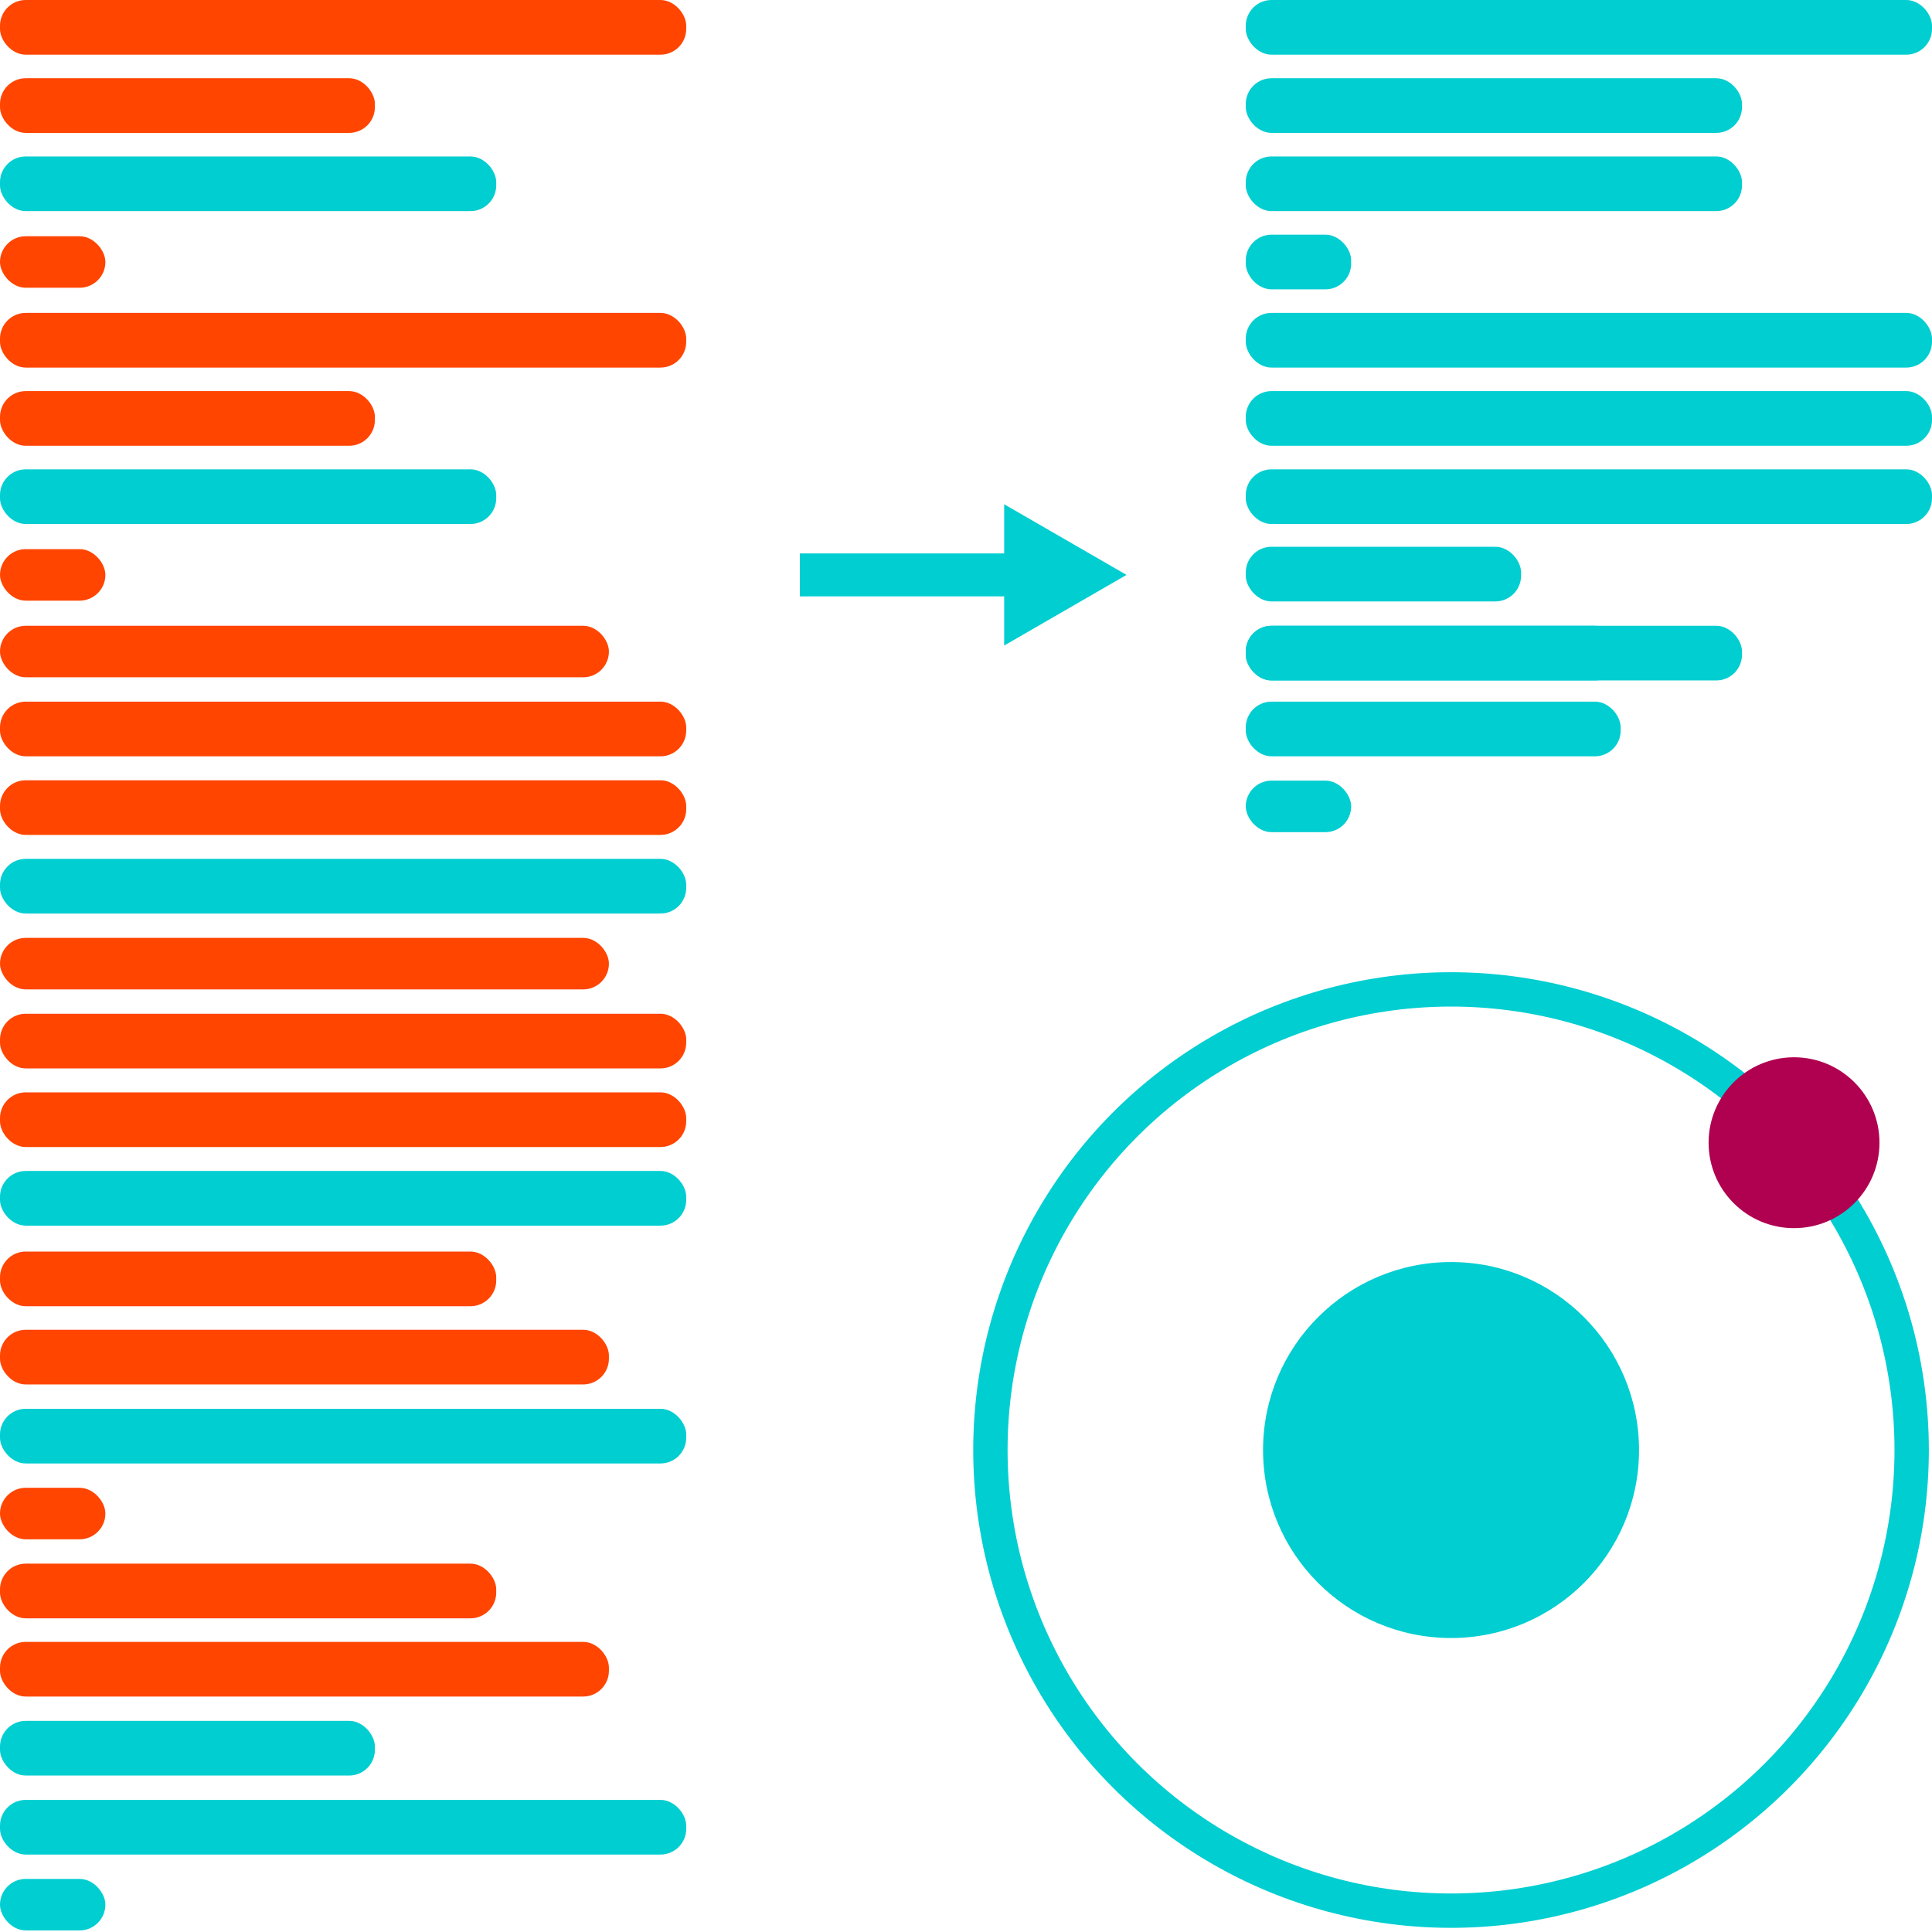 <?xml version="1.0" encoding="utf-8"?>
<!-- Generator: Adobe Illustrator 26.3.1, SVG Export Plug-In . SVG Version: 6.00 Build 0)  -->
<svg version="1.1" id="Layer_1" xmlns="http://www.w3.org/2000/svg" xmlns:xlink="http://www.w3.org/1999/xlink" x="0px" y="0px"
	 viewBox="0 0 900 900" style="enable-background:new 0 0 2376 2500;" xml:space="preserve">
   <defs>
  <style>
    .selectors-cls-4 {
      stroke-width: 20px;
    }

    .selectors-cls-4,
    .selectors-cls-5 {
      fill: none;
      stroke-miterlimit: 10;
    }

    .selectors-cls-5 {
      stroke-width: 16px;
    }
    .primary-stroke{stroke:darkturquoise;}
    .primary-fill{fill:darkturquoise;}
    .accent-stroke{stroke:orangered;}
    .accent-fill{fill:orangered;}
    .tertiary-stroke{stroke:#b00050;}
    .tertiary-fill{fill:#b00050;}
  </style>
</defs>
<g>
  <line class="selectors-cls-4 primary-stroke" x1="372.6" y1="267.81" x2="477.41" y2="267.81" />
  <polygon class="selectors-cls-2 primary-fill" points="467.78 300.72 524.77 267.81 467.78 234.9 467.78 300.72" />
</g>
<rect class="selectors-cls-2 primary-fill" x="580.33" y="36.44" width="231.16" height="25.47" rx="12" ry="12" />
<rect class="selectors-cls-2 primary-fill" x="0" y="72.88" width="231.16" height="25.47" rx="12" ry="12" />
<rect class="selectors-cls-1 accent-fill" x="0" y="36.44" width="174.64" height="25.47" rx="12" ry="12" />
<rect class="selectors-cls-1 accent-fill" x="0" y="110.05" width="49.09" height="24" rx="12" ry="12" />
<rect class="selectors-cls-1 accent-fill" x="0" y="0" width="319.67" height="25.47" rx="12" ry="12" />
<rect class="selectors-cls-2 primary-fill" x="0" y="218.63" width="231.16" height="25.47" rx="12" ry="12" />
<rect class="selectors-cls-1 accent-fill" x="0" y="182.19" width="174.64" height="25.47" rx="12" ry="12" />
<rect class="selectors-cls-2 primary-fill" x="0" y="801.65" width="174.64" height="25.47" rx="12" ry="12" />
<rect class="selectors-cls-1 accent-fill" x="0" y="255.81" width="49.09" height="24" rx="12" ry="12" />
<rect class="selectors-cls-1 accent-fill" x="0" y="145.76" width="319.67" height="25.47" rx="12" ry="12" />
<rect class="selectors-cls-2 primary-fill" x="0" y="400.09" width="319.67" height="25.47" rx="12" ry="12" />
<rect class="selectors-cls-2 primary-fill" x="580.33" y="182.19" width="319.67" height="25.47" rx="12" ry="12" />
<rect class="selectors-cls-2 primary-fill" x="580.33" y="145.76" width="319.67" height="25.47" rx="12" ry="12" />
<rect class="selectors-cls-2 primary-fill" x="580.33" y="0" width="319.67" height="25.47" rx="12" ry="12" />
<rect class="selectors-cls-2 primary-fill" x="580.33" y="72.88" width="231.16" height="25.47" rx="12" ry="12" />
<rect class="selectors-cls-1 accent-fill" y="291.51" width="283.66" height="24" rx="12" ry="12" />
<rect class="selectors-cls-1 accent-fill" x="0" y="326.85" width="319.67" height="25.47" rx="12" ry="12" />
<rect class="selectors-cls-1 accent-fill" x="0" y="363.47" width="319.67" height="25.47" rx="12" ry="12" />
<rect class="selectors-cls-2 primary-fill" x="0" y="545.48" width="319.67" height="25.47" rx="12" ry="12" />
<rect class="selectors-cls-2 primary-fill" x="0" y="656.27" width="319.67" height="25.47" rx="12" ry="12" />
<rect class="selectors-cls-2 primary-fill" x="580.33" y="218.63" width="319.67" height="25.47" rx="12" ry="12" />
<rect class="selectors-cls-1 accent-fill" y="436.9" width="283.66" height="24" rx="12" ry="12" />
<rect class="selectors-cls-1 accent-fill" x="0" y="472.24" width="319.67" height="25.47" rx="12" ry="12" />
<rect class="selectors-cls-1 accent-fill" x="0" y="508.86" width="319.67" height="25.47" rx="12" ry="12" />
<rect class="selectors-cls-1 accent-fill" y="619.46" width="283.66" height="25.47" rx="12" ry="12" />
<rect class="selectors-cls-1 accent-fill" x="0" y="583.02" width="231.16" height="25.47" rx="12" ry="12" />
<rect class="selectors-cls-1 accent-fill" y="693.07" width="49.09" height="24" rx="12" ry="12" />
<rect class="selectors-cls-2 primary-fill" x="0" y="838.46" width="319.67" height="25.47" rx="12" ry="12" />
<rect class="selectors-cls-1 accent-fill" y="764.85" width="283.66" height="25.47" rx="12" ry="12" />
<rect class="selectors-cls-1 accent-fill" x="0" y="728.41" width="231.16" height="25.47" rx="12" ry="12" />
<rect class="selectors-cls-2 primary-fill" y="875.27" width="49.09" height="24" rx="12" ry="12" />
<rect class="selectors-cls-2 primary-fill" x="580.33" y="254.7" width="128.25" height="25.47" rx="12" ry="12" />
<rect class="selectors-cls-2 primary-fill" x="580.33" y="326.85" width="174.64" height="25.47" rx="12" ry="12" />
<rect class="selectors-cls-2 primary-fill" x="580.33" y="291.51" width="174.64" height="25.47" rx="12" ry="12" />
<rect class="selectors-cls-2 primary-fill" x="580.33" y="291.51" width="231.16" height="25.47" rx="12" ry="12" />
<rect class="selectors-cls-2 primary-fill" x="580.33" y="363.65" width="49.09" height="24" rx="12" ry="12" />
<rect class="selectors-cls-2 primary-fill" x="580.33" y="109.32" width="49.09" height="25.47" rx="12" ry="12" />
<circle class="selectors-cls-2 primary-fill" cx="675.95" cy="675.48" r="87.57" />
<circle class="selectors-cls-5 primary-stroke" cx="675.95" cy="675.48" r="214.58" />
<circle class="selectors-cls-3 tertiary-fill" cx="835.73" cy="532.32" r="39.8" />
</svg>
